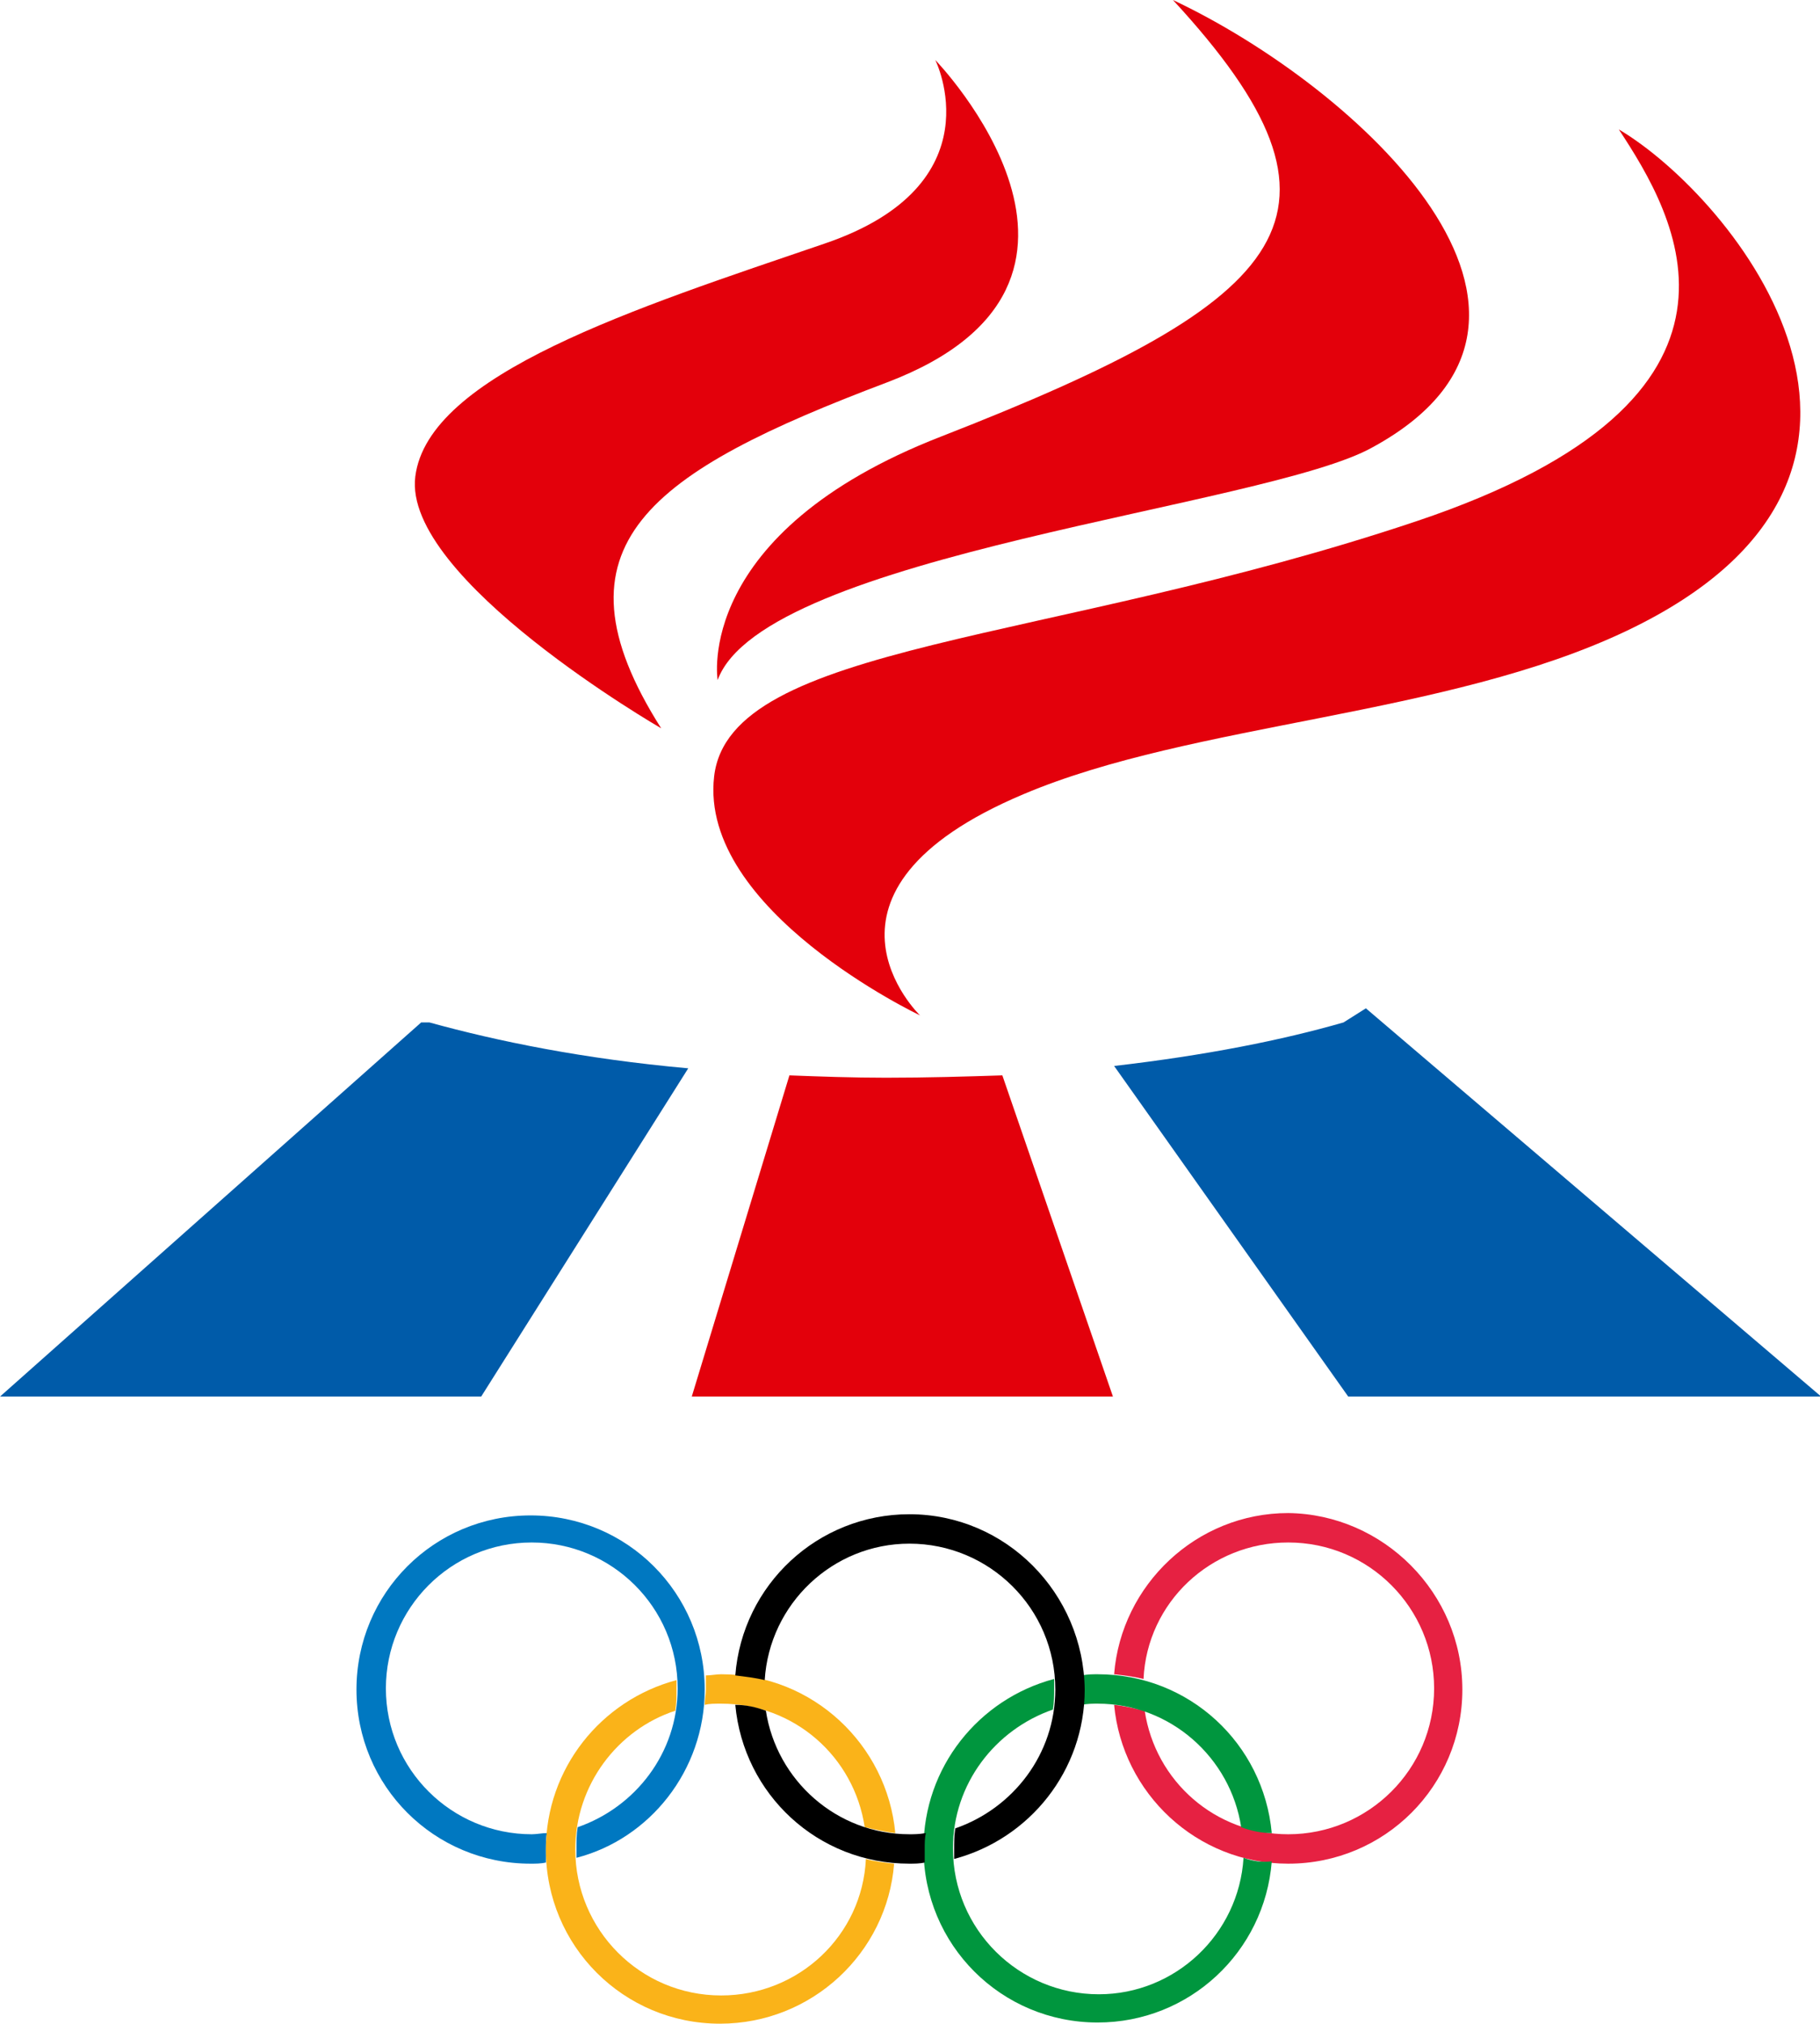 <svg xmlns="http://www.w3.org/2000/svg" viewBox="0 0 154.7 172"><path fill="#E3000B" d="M75.3 91.6c-2.8 0-5.6-.1-8.2-.2l-8.3 27.3h35.8l-9.4-27.3c-3.1.1-6.4.2-9.9.2z"/><path d="M36.5 86.9h-.7L0 118.7h40.9l17.6-27.9c-8.9-.8-16.2-2.3-22-3.9zm79.6-1.2l-1.9 1.2c-5.2 1.5-11.7 2.8-19.5 3.7l19.9 28.1h40.2l-38.7-33z" fill="#005BA9"/><g fill="#E3000B"><path d="M56.2 61.9s-22-12.7-20.9-21.4c1.1-8.7 18.7-14.3 34.8-19.8 14.7-5 9.4-15.6 9.4-15.6S97.8 24 75.4 32.5c-20.1 7.6-29.1 13.8-19.2 29.4z"/><path d="M61 57.8s-2.1-12.5 19-20.7C110 25.4 116.5 18.2 99.7 0c15.7 7.4 37.1 27 17 38-9 5.1-51.8 9.1-55.7 19.8z"/><path d="M78.2 86.3S59.4 77.4 60.7 66c1.3-11.4 28.4-11.2 59.7-21.7s22-26 17.2-33.3c9.8 5.8 28.8 29.2.7 42.6-15.3 7.3-36.9 7.8-51.3 13.9-19.7 8.3-8.8 18.8-8.8 18.8z"/></g><path fill="#0078C1" d="M59.9 143.6c0-8.2-6.6-14.8-14.8-14.8-8.2 0-14.8 6.6-14.8 14.8 0 8.2 6.6 14.8 14.8 14.8.4 0 .9 0 1.3-.1v-1.2c0-.4 0-.9.1-1.3-.4 0-.9.1-1.3.1-6.8 0-12.4-5.5-12.4-12.4 0-6.8 5.5-12.4 12.4-12.4 6.8 0 12.4 5.5 12.4 12.4 0 5.5-3.6 10.1-8.5 11.8-.1.6-.1 1.2-.1 1.8v.8c6.2-1.6 10.9-7.4 10.9-14.3z"/><path fill="#E62142" d="M124.3 143.6c0 8.2-6.6 14.8-14.8 14.8-7.8 0-14.1-6-14.8-13.5.9.1 1.7.3 2.6.5.9 6 6 10.5 12.2 10.5 6.8 0 12.4-5.5 12.4-12.4 0-6.8-5.5-12.4-12.4-12.4-6.6 0-12 5.1-12.3 11.6-.8-.2-1.6-.3-2.5-.4.6-7.6 7-13.7 14.8-13.7 8.1.1 14.8 6.8 14.8 15zm-29.7 0"/><path fill="#00963E" d="M93.3 144.8c6.2 0 11.3 4.6 12.2 10.5.8.3 1.7.5 2.6.5-.7-7.6-7-13.5-14.8-13.5-.4 0-.9 0-1.3.1v1.2c0 .4 0 .9-.1 1.3.6-.1 1-.1 1.4-.1zm12.4 13.1c-.4 6.5-5.8 11.6-12.3 11.6-6.8 0-12.4-5.5-12.4-12.4 0-5.5 3.6-10.1 8.5-11.8.1-.6.1-1.2.1-1.8v-.8c-6.4 1.7-11.1 7.5-11.1 14.4 0 8.2 6.6 14.8 14.8 14.8 7.8 0 14.2-6 14.8-13.7-.8.1-1.6 0-2.4-.3z"/><path fill="#FAB319" d="M59.9 144.9c0-.4.1-.9.1-1.3v-1.2c.4 0 .9-.1 1.3-.1 7.8 0 14.1 6 14.8 13.5-.9-.1-1.7-.3-2.6-.5-.9-6-6-10.5-12.2-10.5-.6 0-1 0-1.4.1zM76 158.4c-.6 7.6-7 13.6-14.8 13.6-8.2 0-14.8-6.6-14.8-14.8 0-6.9 4.7-12.7 11.1-14.4v.8c0 .6 0 1.2-.1 1.8-4.9 1.6-8.5 6.3-8.5 11.8 0 6.8 5.5 12.4 12.4 12.4 6.6 0 12-5.1 12.3-11.6.7.2 1.5.3 2.4.4z"/><path d="M77.3 128.7c-7.8 0-14.2 6-14.8 13.7.8.1 1.7.2 2.5.4.4-6.5 5.8-11.6 12.3-11.6 6.8 0 12.4 5.5 12.4 12.4 0 5.5-3.6 10.1-8.5 11.8-.1.6-.1 1.2-.1 1.8v.8c6.4-1.7 11.1-7.5 11.1-14.4-.1-8.2-6.7-14.9-14.9-14.9zm0 27.2c-6.2 0-11.3-4.6-12.2-10.5-.8-.3-1.7-.5-2.6-.5.7 7.6 7 13.5 14.8 13.5.4 0 .9 0 1.3-.1v-1.2c0-.4 0-.9.1-1.3-.6.1-1 .1-1.4.1z"/></svg>